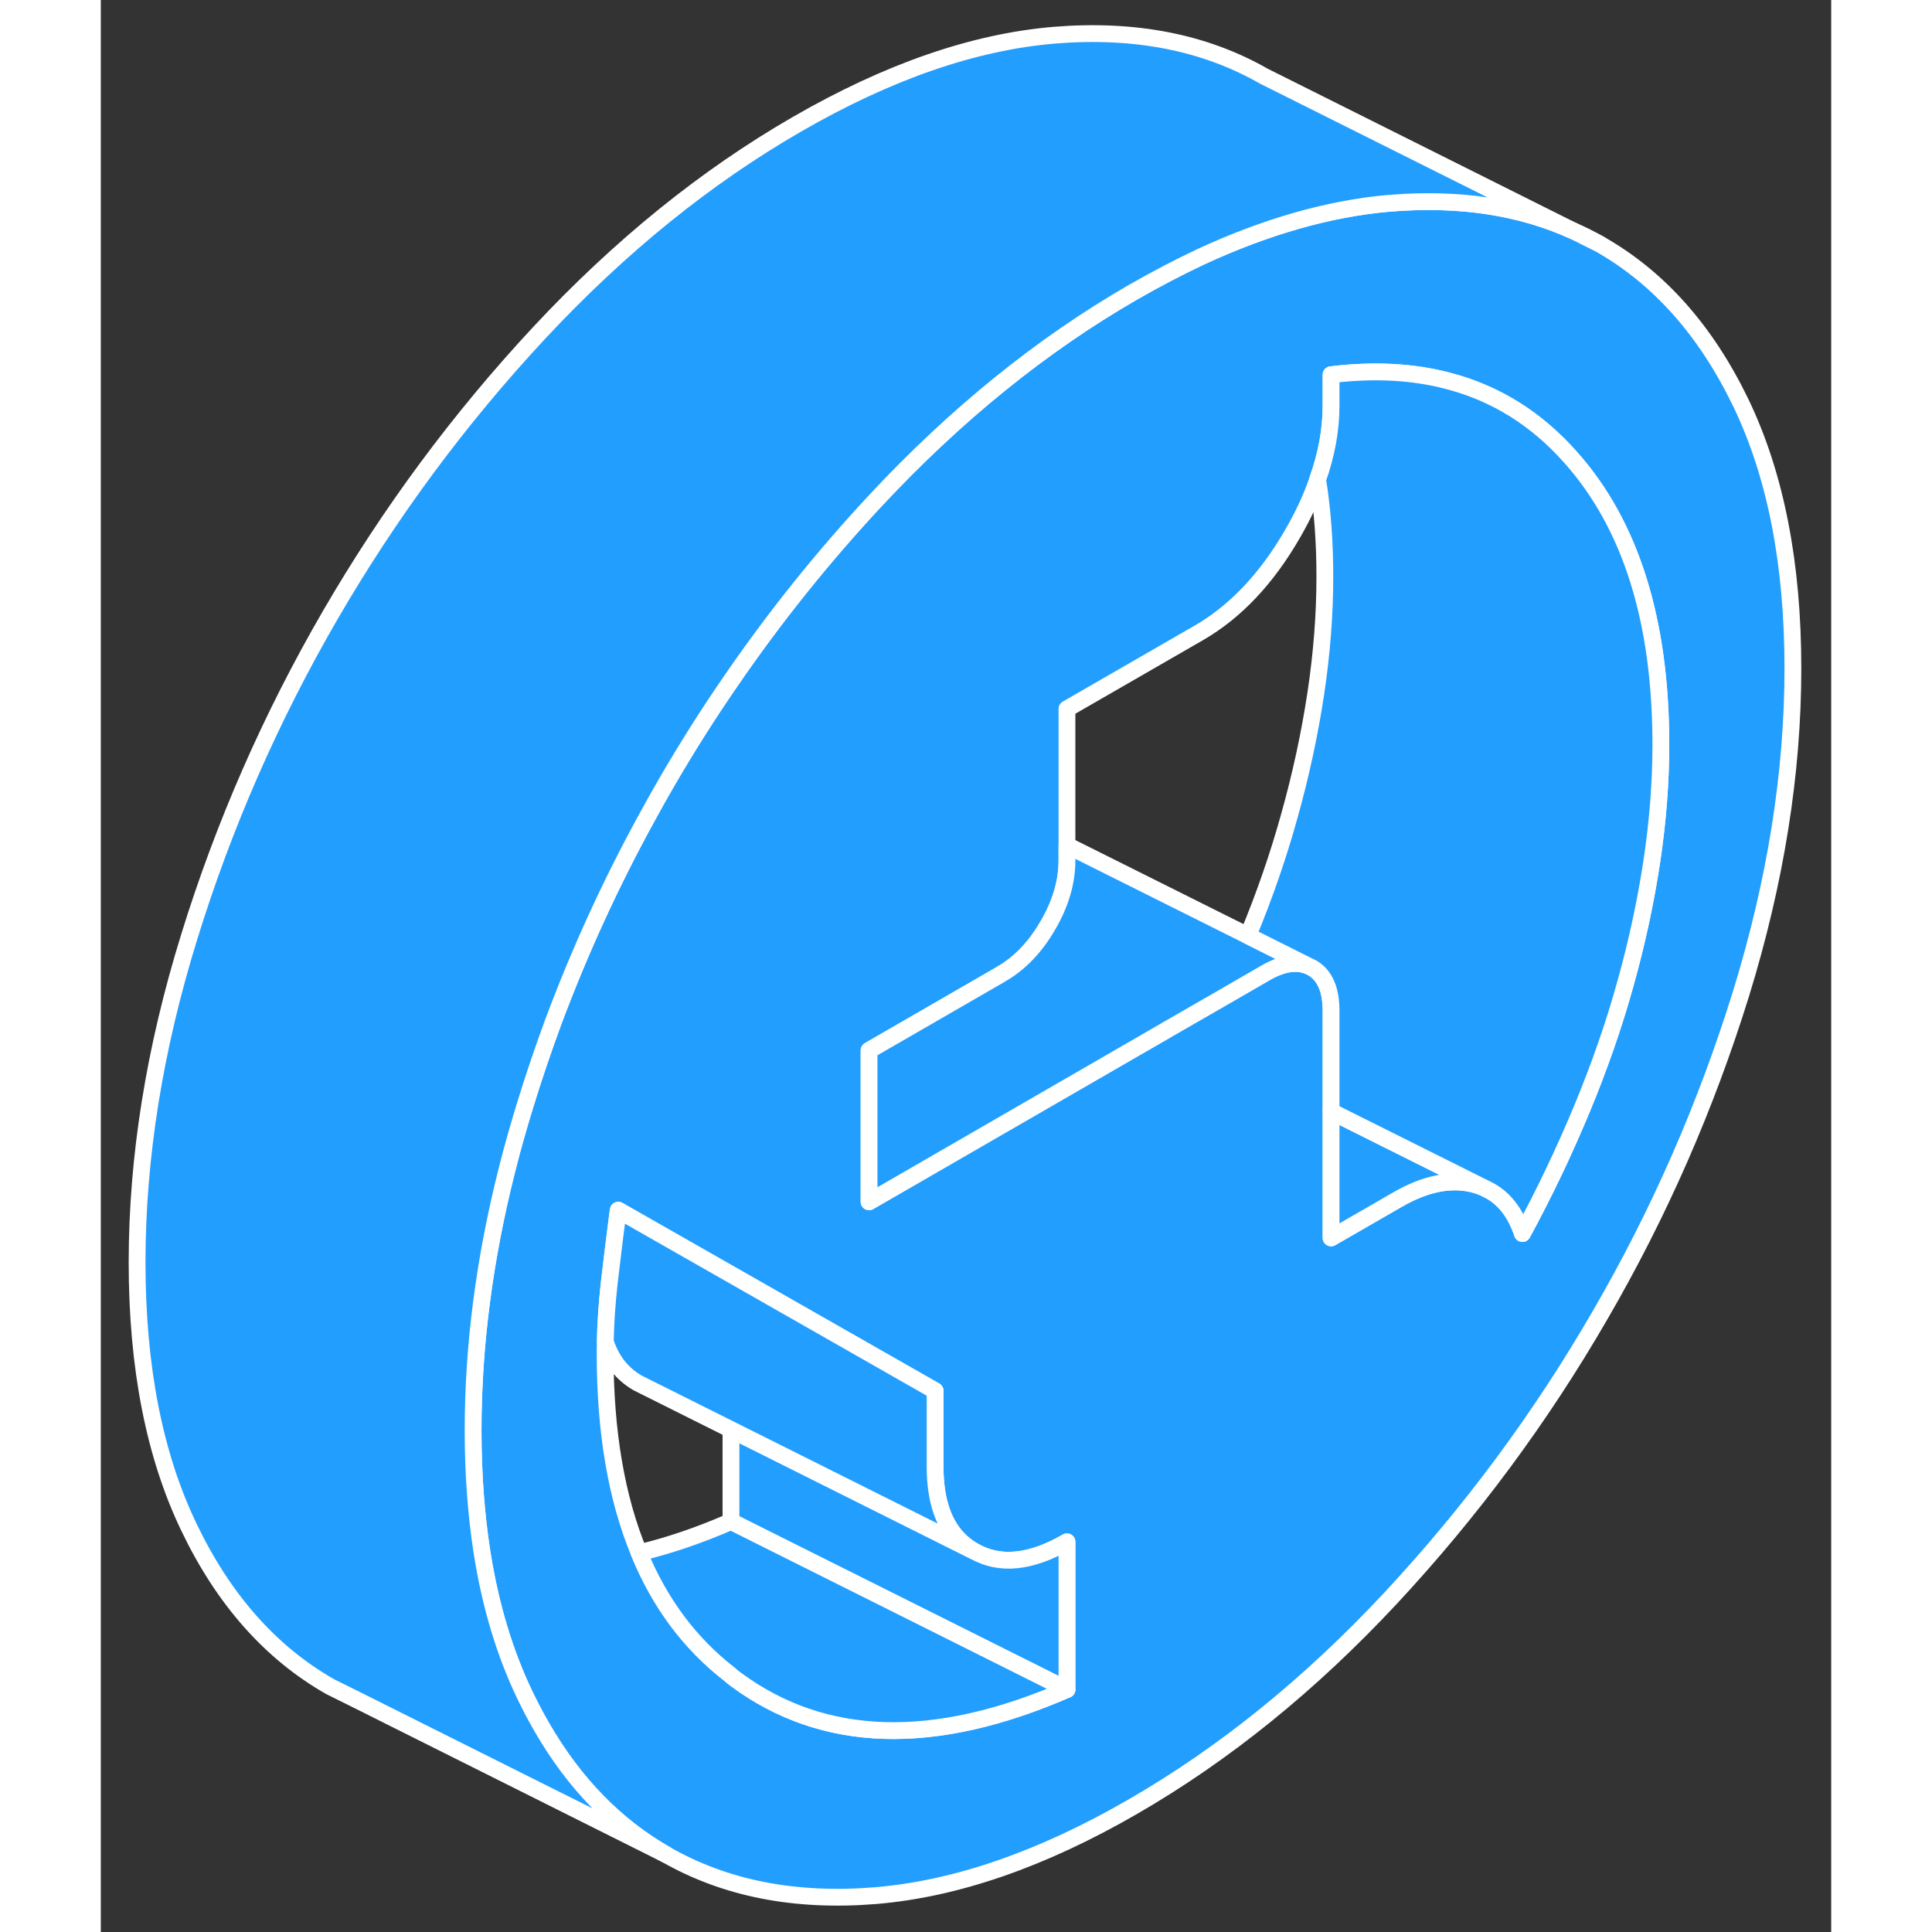 <svg width="48" height="48" viewBox="0 0 103 115" fill="#229EFF" xmlns="http://www.w3.org/2000/svg" stroke-width="1px" stroke-linecap="round" stroke-linejoin="round"><rect x="0" y="0" width="103" height="115" fill="#333333" stroke="none"/><path d="M87.65 13.745L89.23 14.535C88.72 14.245 88.19 13.975 87.65 13.745Z" stroke="white" stroke-linejoin="round"/><path d="M97.63 23.995C95.56 19.705 92.77 16.545 89.23 14.535L87.65 13.745C84.48 12.305 80.85 11.765 76.76 12.095C76.71 12.095 76.67 12.105 76.62 12.105C73.08 12.425 69.36 13.485 65.45 15.295C64.14 15.915 62.8 16.615 61.44 17.395C56.01 20.525 50.9 24.665 46.12 29.785C42.98 33.155 40.11 36.735 37.51 40.525C36.15 42.495 34.86 44.535 33.65 46.625C33.27 47.275 32.91 47.925 32.55 48.585C30.37 52.545 28.5 56.635 26.93 60.835C26.33 62.465 25.77 64.115 25.26 65.775C24.86 67.075 24.49 68.375 24.17 69.655C22.83 74.965 22.16 80.125 22.16 85.145C22.16 87.725 22.34 90.145 22.69 92.395C23.19 95.575 24.05 98.425 25.26 100.935C25.58 101.595 25.91 102.225 26.26 102.825C28.19 106.165 30.66 108.695 33.65 110.395C37.19 112.415 41.34 113.225 46.12 112.835C50.9 112.435 56.01 110.675 61.44 107.535C66.88 104.395 71.98 100.265 76.76 95.145C81.54 90.015 85.7 84.405 89.23 78.305C92.77 72.215 95.56 65.825 97.63 59.155C99.69 52.475 100.72 46.025 100.72 39.785C100.72 33.545 99.69 28.285 97.63 23.995ZM57.51 100.565C49.59 104.015 43.03 103.815 37.83 99.985C37.69 99.885 37.55 99.775 37.41 99.645C35.06 97.825 33.26 95.405 32.04 92.425C30.69 89.165 30.02 85.225 30.02 80.605C30.02 80.365 30.02 80.115 30.03 79.865C30.05 78.745 30.13 77.595 30.26 76.405C30.38 75.375 30.51 74.325 30.64 73.275C30.69 72.865 30.75 72.445 30.8 72.035L49.66 82.785V87.295C49.66 88.865 49.97 90.125 50.59 91.045C50.95 91.585 51.41 92.005 51.97 92.325C53.5 93.205 55.35 93.025 57.51 91.775V100.565ZM92.32 51.285C91.96 53.665 91.44 56.095 90.75 58.555C90.07 61.015 89.2 63.505 88.15 66.035C87.1 68.555 85.93 71.015 84.62 73.425C84.21 72.205 83.55 71.345 82.64 70.855C82.37 70.705 82.08 70.585 81.77 70.505C80.39 70.135 78.85 70.435 77.15 71.425L73.23 73.685V60.165C73.23 58.895 72.85 58.035 72.1 57.605L71.87 57.495C71.15 57.205 70.3 57.345 69.3 57.925L66.62 59.475L63.49 61.275L63.34 61.365L45.73 71.535V62.525L53.23 58.195L53.59 57.985C54.7 57.345 55.63 56.375 56.38 55.075C57.14 53.775 57.51 52.485 57.51 51.215V42.195L65.37 37.665C67.53 36.415 69.38 34.465 70.92 31.805C71.56 30.705 72.07 29.615 72.43 28.545C72.97 27.035 73.23 25.565 73.23 24.115V22.305C75.78 21.995 78.1 22.115 80.21 22.675C83.04 23.415 85.47 24.935 87.51 27.245C91.08 31.265 92.86 36.965 92.86 44.325C92.86 46.575 92.68 48.895 92.32 51.285Z" stroke="white" stroke-linejoin="round"/><path d="M57.51 91.775V100.565L37.51 90.565V85.095L50.15 91.415L51.97 92.325C53.5 93.205 55.35 93.025 57.51 91.775Z" stroke="white" stroke-linejoin="round"/><path d="M57.51 100.565C49.59 104.015 43.03 103.815 37.83 99.985C37.69 99.885 37.55 99.775 37.41 99.645C35.06 97.825 33.26 95.405 32.04 92.425C33.78 92.015 35.61 91.395 37.51 90.565L57.51 100.565Z" stroke="white" stroke-linejoin="round"/><path d="M82.64 70.855C82.37 70.705 82.08 70.585 81.77 70.505C80.39 70.135 78.85 70.435 77.15 71.425L73.23 73.685V66.155L82.64 70.855Z" stroke="white" stroke-linejoin="round"/><path d="M71.87 57.495C71.15 57.205 70.3 57.345 69.3 57.925L66.62 59.475L63.49 61.275L63.34 61.365L45.73 71.535V62.525L53.23 58.195L53.59 57.985C54.7 57.345 55.63 56.375 56.38 55.075C57.14 53.775 57.51 52.485 57.51 51.215V50.315L68.28 55.695L71.87 57.495Z" stroke="white" stroke-linejoin="round"/><path d="M51.97 92.325L50.15 91.415L37.51 85.095L32.45 82.565L31.97 82.325C31.04 81.795 30.39 80.975 30.03 79.865C30.05 78.745 30.13 77.595 30.26 76.405C30.38 75.375 30.51 74.325 30.64 73.275C30.69 72.865 30.75 72.445 30.8 72.035L49.66 82.785V87.295C49.66 88.865 49.97 90.125 50.59 91.045C50.95 91.585 51.41 92.005 51.97 92.325Z" stroke="white" stroke-linejoin="round"/><path d="M92.86 44.325C92.86 46.575 92.68 48.895 92.32 51.285C91.96 53.665 91.44 56.095 90.75 58.555C90.07 61.015 89.2 63.505 88.15 66.035C87.1 68.555 85.93 71.015 84.62 73.425C84.21 72.205 83.55 71.345 82.64 70.855L73.23 66.155V60.165C73.23 58.895 72.85 58.035 72.1 57.605L71.87 57.495L68.28 55.695C69.28 53.285 70.1 50.905 70.75 48.555C71.44 46.095 71.96 43.665 72.32 41.285C72.68 38.895 72.86 36.575 72.86 34.325C72.86 32.265 72.72 30.345 72.43 28.545C72.97 27.035 73.23 25.565 73.23 24.115V22.305C75.78 21.995 78.1 22.115 80.21 22.675C83.04 23.415 85.47 24.935 87.51 27.245C91.08 31.265 92.86 36.965 92.86 44.325Z" stroke="white" stroke-linejoin="round"/><path d="M87.65 13.745C84.48 12.305 80.85 11.765 76.76 12.095C76.71 12.095 76.67 12.105 76.62 12.105C73.08 12.425 69.36 13.485 65.45 15.295C64.14 15.915 62.8 16.615 61.44 17.395C56.01 20.525 50.9 24.665 46.12 29.785C42.98 33.155 40.11 36.735 37.51 40.525C36.15 42.495 34.86 44.535 33.65 46.625C33.27 47.275 32.91 47.925 32.55 48.585C30.37 52.545 28.5 56.635 26.93 60.835C26.33 62.465 25.77 64.115 25.26 65.775C24.86 67.075 24.49 68.375 24.17 69.655C22.83 74.965 22.16 80.125 22.16 85.145C22.16 87.725 22.34 90.145 22.69 92.395C23.19 95.575 24.05 98.425 25.26 100.935C25.58 101.595 25.91 102.225 26.26 102.825C28.19 106.165 30.66 108.695 33.65 110.395L15.38 101.255L13.65 100.395C10.12 98.385 7.32 95.225 5.26 90.935C3.19 86.645 2.16 81.375 2.16 75.145C2.16 68.915 3.19 62.455 5.26 55.775C7.32 49.105 10.12 42.715 13.65 36.625C17.19 30.525 21.34 24.915 26.12 19.785C30.9 14.665 36.01 10.525 41.44 7.395C46.88 4.255 51.98 2.495 56.76 2.095C61.54 1.705 65.7 2.515 69.23 4.535L87.65 13.745Z" stroke="white" stroke-linejoin="round"/></svg>